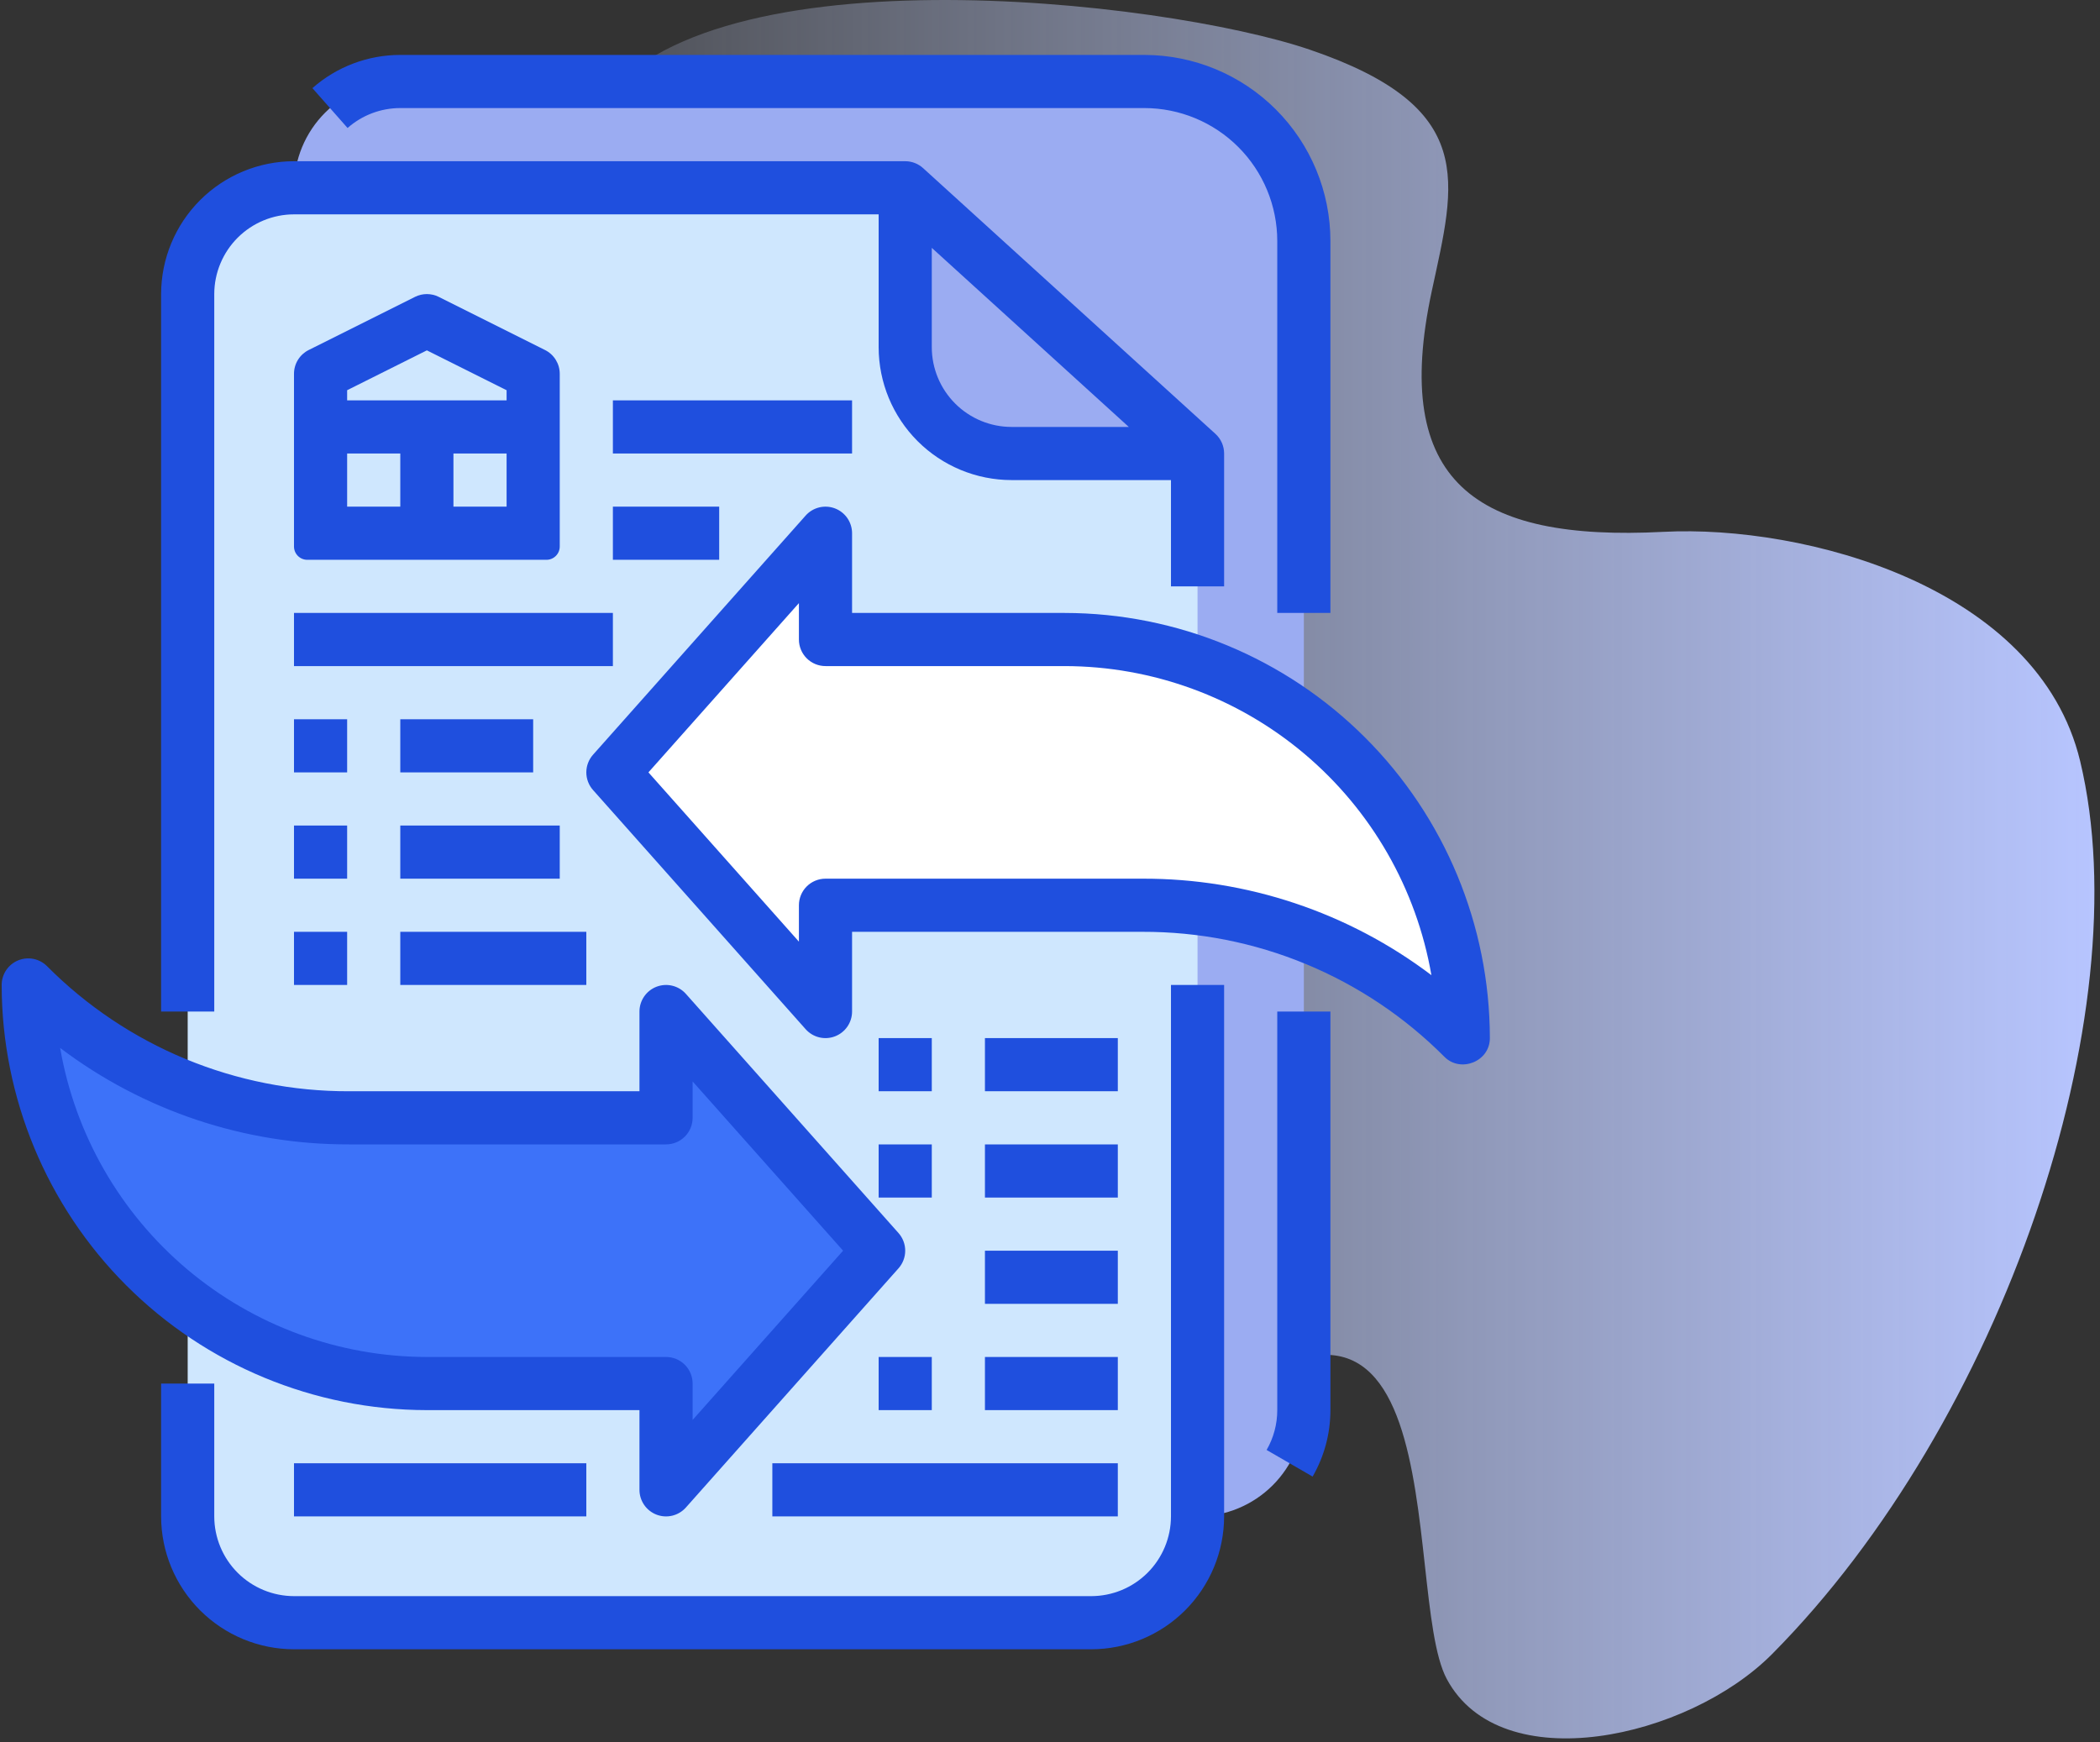 <svg width="276" height="229" viewBox="0 0 276 229" fill="none" xmlns="http://www.w3.org/2000/svg">
<rect x="0" y="0" width="276" height="229" fill="#333333" stroke="none"/>
<path d="M273.392 100.048C267.872 77.051 237.108 68.948 218.621 69.906C193.95 71.184 182.772 63.404 188.179 38.251C191.267 23.878 194.377 14.1 172.115 6.52C152.888 -0.026 90.873 -7.132 77.958 15.006C71.655 25.809 94.853 35.663 83.906 50.261C76.183 60.558 53.297 52.944 40.93 68.838C32.154 80.117 37.684 98.597 60.597 108.4C80.12 116.752 108.838 121.568 114.096 145.65C116.732 157.721 103.28 174.635 110.027 192.402C115.241 206.132 130.942 212.193 151.675 192.028C192.586 152.239 183.934 209.049 190.141 220.676C197.253 233.996 221.858 228.545 232.916 217.399C263.149 186.926 281.366 133.271 273.392 100.048V100.048Z" fill="url(#paint0_linear_405_11166)"/>
<path d="M157.393 199.318H52.611C48.906 199.318 45.353 197.846 42.733 195.226C40.113 192.606 38.641 189.052 38.641 185.347V24.682C38.641 20.977 40.113 17.423 42.733 14.803C45.353 12.183 48.906 10.711 52.611 10.711H150.408C155.966 10.711 161.296 12.919 165.226 16.849C169.156 20.779 171.364 26.109 171.364 31.667V185.347C171.364 189.052 169.892 192.606 167.272 195.226C164.652 197.846 161.099 199.318 157.393 199.318Z" fill="#9BACF2"/>
<path d="M143.421 213.289H38.639C34.934 213.289 31.38 211.817 28.76 209.197C26.14 206.577 24.668 203.023 24.668 199.318V38.653C24.668 34.947 26.14 31.394 28.76 28.774C31.38 26.154 34.934 24.682 38.639 24.682H118.971L157.391 59.609V199.318C157.391 203.023 155.92 206.577 153.299 209.197C150.679 211.817 147.126 213.289 143.421 213.289Z" fill="#CFE7FE"/>
<path d="M118.973 24.682V45.638C118.973 49.343 120.445 52.897 123.065 55.517C125.685 58.137 129.238 59.609 132.944 59.609H157.393L118.973 24.682Z" fill="#9BACF2"/>
<path d="M108.493 84.059V70.088L80.551 101.522L108.493 132.957V118.986H150.157C157.987 118.986 165.741 120.528 172.974 123.525C180.208 126.521 186.781 130.913 192.318 136.45C192.318 122.555 186.798 109.229 176.973 99.404C167.148 89.579 153.822 84.059 139.927 84.059H108.493Z" fill="white"/>
<path d="M87.536 181.856V195.827L115.478 164.392L87.536 132.958V146.928H45.872C38.042 146.928 30.288 145.386 23.054 142.39C15.82 139.393 9.248 135.001 3.711 129.465C3.711 143.36 9.231 156.686 19.056 166.511C28.881 176.336 42.207 181.856 56.102 181.856H87.536Z" fill="#3D72F9"/>
<path d="M167.869 132.957H174.855V185.348C174.856 188.414 174.049 191.427 172.516 194.083L166.469 190.584C167.388 188.992 167.871 187.186 167.869 185.348V132.957ZM174.855 80.566V31.668C174.848 25.186 172.269 18.971 167.686 14.388C163.102 9.804 156.888 7.226 150.406 7.219H52.61C48.356 7.217 44.248 8.77 41.059 11.585L45.681 16.824C47.593 15.135 50.058 14.203 52.61 14.204H150.406C155.036 14.209 159.475 16.051 162.749 19.325C166.023 22.599 167.864 27.038 167.869 31.668V80.566H174.855ZM153.899 77.073V63.102H132.942C128.312 63.097 123.873 61.255 120.599 57.982C117.325 54.708 115.484 50.269 115.479 45.639V28.175H38.639C35.861 28.178 33.197 29.283 31.233 31.248C29.269 33.212 28.164 35.875 28.16 38.653V132.957H21.175V38.653C21.18 34.023 23.022 29.584 26.296 26.31C29.57 23.036 34.009 21.195 38.639 21.19H118.971C119.84 21.19 120.678 21.514 121.321 22.098L159.741 57.025C160.101 57.352 160.389 57.751 160.586 58.197C160.782 58.642 160.884 59.123 160.884 59.61V77.073H153.899ZM148.357 56.117L122.464 32.578V45.639C122.467 48.417 123.572 51.08 125.537 53.044C127.501 55.009 130.164 56.114 132.942 56.117H148.357ZM153.899 199.319C153.895 202.097 152.79 204.76 150.826 206.724C148.862 208.689 146.198 209.793 143.42 209.797H38.639C35.861 209.793 33.197 208.689 31.233 206.724C29.269 204.76 28.164 202.097 28.16 199.319V181.855H21.175V199.319C21.18 203.949 23.022 208.388 26.296 211.661C29.57 214.935 34.009 216.777 38.639 216.782H143.42C148.05 216.777 152.489 214.935 155.763 211.661C159.037 208.388 160.879 203.949 160.884 199.319V129.464H153.899V199.319ZM52.61 94.537V101.522H70.073V94.537H52.61ZM45.624 94.537H38.639V101.522H45.624V94.537ZM52.61 115.493H73.566V108.508H52.61V115.493ZM45.624 108.508H38.639V115.493H45.624V108.508ZM52.61 129.464H77.059V122.479H52.61V129.464ZM38.639 129.464H45.624V122.479H38.639V129.464ZM115.479 143.435H122.464V136.45H115.479V143.435ZM146.913 136.45H129.45V143.435H146.913V136.45ZM115.479 157.406H122.464V150.42H115.479V157.406ZM129.45 157.406H146.913V150.42H129.45V157.406ZM129.45 171.377H146.913V164.391H129.45V171.377ZM115.479 178.362V185.348H122.464V178.362H115.479ZM129.45 185.348H146.913V178.362H129.45V185.348ZM80.551 80.566H38.639V87.551H80.551V80.566ZM101.508 199.319H146.913V192.333H101.508V199.319ZM38.639 199.319H77.059V192.333H38.639V199.319ZM80.551 73.581H94.522V66.595H80.551V73.581ZM111.986 52.624H80.551V59.61H111.986V52.624ZM40.385 73.581C39.922 73.581 39.478 73.397 39.15 73.069C38.823 72.742 38.639 72.297 38.639 71.834V49.131C38.639 48.483 38.819 47.847 39.16 47.295C39.501 46.744 39.989 46.298 40.569 46.008L54.54 39.022C55.025 38.78 55.56 38.653 56.102 38.653C56.645 38.653 57.179 38.78 57.664 39.022L71.635 46.008C72.216 46.298 72.703 46.744 73.044 47.295C73.385 47.847 73.566 48.483 73.566 49.131V71.834C73.566 72.297 73.382 72.742 73.054 73.069C72.727 73.397 72.283 73.581 71.82 73.581H40.385ZM66.581 59.61H59.595V66.595H66.581V59.61ZM45.624 52.624H66.581V51.29L56.102 46.051L45.624 51.29V52.624ZM45.624 66.595H52.61V59.61H45.624V66.595ZM195.811 136.45C195.811 139.538 191.967 141.038 189.849 138.919C184.649 133.691 178.463 129.545 171.65 126.723C164.837 123.901 157.532 122.458 150.158 122.479H111.986V132.957C111.986 133.665 111.77 134.356 111.368 134.939C110.966 135.522 110.396 135.969 109.734 136.221C109.072 136.473 108.349 136.517 107.662 136.349C106.974 136.18 106.353 135.806 105.883 135.277L77.941 103.842C77.373 103.203 77.059 102.378 77.059 101.522C77.059 100.667 77.373 99.841 77.941 99.202L105.883 67.768C106.353 67.238 106.974 66.865 107.662 66.696C108.349 66.527 109.072 66.572 109.734 66.823C110.396 67.075 110.966 67.522 111.368 68.105C111.77 68.688 111.986 69.38 111.986 70.088V80.566H139.928C154.744 80.583 168.948 86.476 179.425 96.953C189.901 107.429 195.794 121.633 195.811 136.45ZM188.127 128.175C186.161 116.813 180.248 106.51 171.432 99.079C162.615 91.647 151.458 87.565 139.928 87.551H108.493C107.567 87.551 106.678 87.183 106.023 86.528C105.368 85.873 105 84.985 105 84.059V79.275L85.223 101.522L105 123.77V118.986C105 118.06 105.368 117.171 106.023 116.516C106.678 115.861 107.567 115.493 108.493 115.493H150.158C163.861 115.454 177.199 119.909 188.127 128.175ZM56.102 185.348C41.286 185.331 27.082 179.438 16.605 168.961C6.129 158.485 0.236 144.28 0.219 129.464C0.219 128.773 0.424 128.098 0.807 127.524C1.191 126.949 1.737 126.501 2.375 126.237C3.013 125.973 3.715 125.904 4.393 126.038C5.07 126.173 5.693 126.506 6.181 126.994C11.381 132.223 17.567 136.368 24.38 139.19C31.193 142.012 38.498 143.455 45.872 143.435H84.044V132.957C84.044 132.249 84.26 131.557 84.662 130.974C85.064 130.391 85.634 129.944 86.296 129.693C86.958 129.441 87.681 129.396 88.368 129.565C89.056 129.734 89.677 130.107 90.147 130.637L118.089 162.071C118.657 162.711 118.971 163.536 118.971 164.391C118.971 165.247 118.657 166.072 118.089 166.711L90.147 198.146C89.677 198.675 89.056 199.049 88.368 199.218C87.681 199.386 86.958 199.342 86.296 199.09C85.634 198.838 85.064 198.391 84.662 197.808C84.26 197.226 84.044 196.534 84.044 195.826V185.348H56.102ZM56.102 178.362H87.537C88.463 178.362 89.352 178.73 90.007 179.385C90.662 180.04 91.03 180.929 91.03 181.855V186.639L110.807 164.391L91.03 142.144V146.928C91.03 147.854 90.662 148.742 90.007 149.397C89.352 150.052 88.463 150.42 87.537 150.42H45.872C32.169 150.46 18.831 146.005 7.903 137.738C9.869 149.1 15.782 159.404 24.599 166.835C33.415 174.266 44.572 178.348 56.102 178.362Z" fill="#1F4FDE"/>
<defs>
<linearGradient id="paint0_linear_405_11166" x1="36.977" y1="114.248" x2="275.266" y2="114.248" gradientUnits="userSpaceOnUse">
<stop stop-color="#D2DEFF" stop-opacity="0"/>
<stop offset="1" stop-color="#B7C5FF"/>
</linearGradient>
</defs>
</svg>
